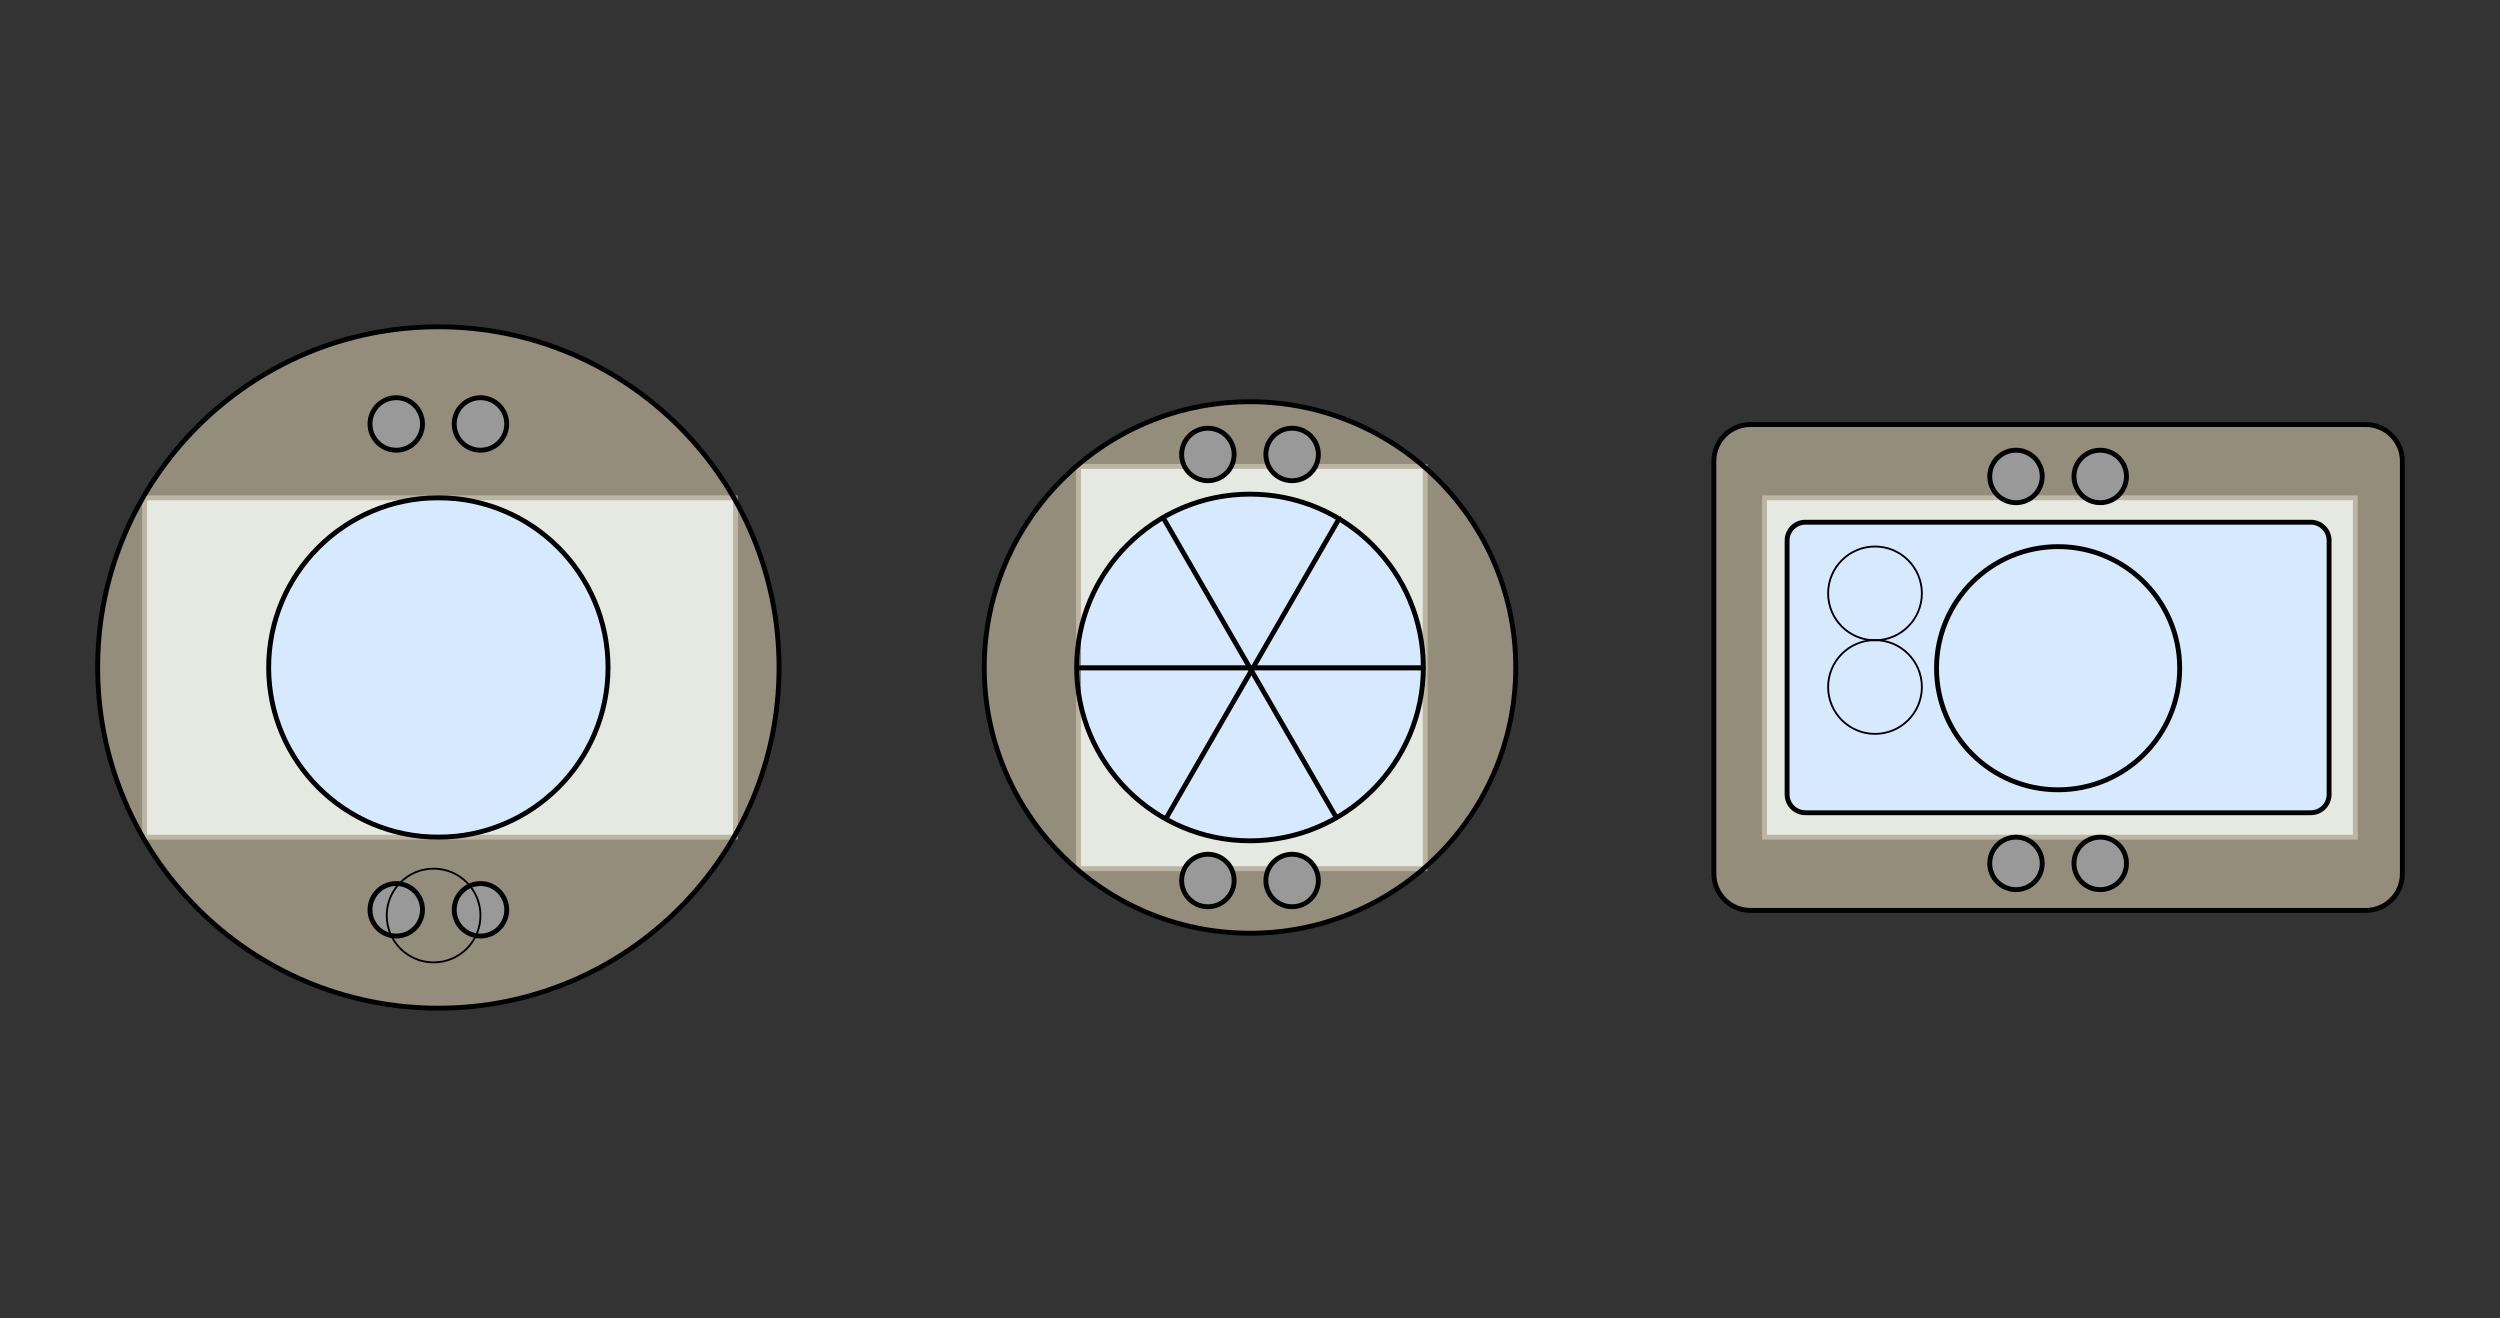 <?xml version="1.0" encoding="utf-8"?>
<!-- Generator: Adobe Illustrator 24.1.2, SVG Export Plug-In . SVG Version: 6.00 Build 0)  -->
<svg version="1.1" id="Screens_1_" xmlns="http://www.w3.org/2000/svg" xmlns:xlink="http://www.w3.org/1999/xlink" x="0px" y="0px"
	 viewBox="0 0 2048 1080" style="enable-background:new 0 0 2048 1080;" xml:space="preserve">
<rect x="0" y="0" width="2048" height="1080" fill="#333333" stroke="none"/>
<style type="text/css">
	.st0{fill:#F2F2F2;stroke:#4D4D4D;stroke-width:3.711;stroke-miterlimit:10;}
	.st1{fill:none;stroke:#4D4D4D;stroke-width:4;stroke-miterlimit:10;}
	.st2{fill:#F15A24;stroke:#4D4D4D;stroke-width:3.711;stroke-miterlimit:10;}
	.st3{fill:#FF00FF;stroke:#4D4D4D;stroke-width:3.711;stroke-miterlimit:10;}
	.st4{fill:#29ABE2;stroke:#4D4D4D;stroke-width:3.711;stroke-miterlimit:10;}
	.st5{fill:#22B573;stroke:#4D4D4D;stroke-width:3.711;stroke-miterlimit:10;}
	.st6{fill:#FBB03B;stroke:#4D4D4D;stroke-width:3.711;stroke-miterlimit:10;}
	.st7{fill:#8CC63F;stroke:#4D4D4D;stroke-width:3.711;stroke-miterlimit:10;}
	.st8{fill:#D6E9FF;stroke:#828282;stroke-width:4;stroke-miterlimit:10;}
	.st9{fill:#F7E8C6;fill-opacity:0.5;stroke:#000000;stroke-width:4;stroke-miterlimit:10;}
	.st10{fill:#999999;stroke:#000000;stroke-width:4;stroke-miterlimit:10;}
	.st11{fill:none;stroke:#000000;stroke-width:4;stroke-miterlimit:10;}
	.st12{fill:none;stroke:#000000;stroke-width:1.54;stroke-miterlimit:10;}
</style>
<circle class="st0" cx="-1676" cy="508" r="270"/>
<path class="st1" d="M-1769.9,297.3l187.9-0.5c6.2,0,10,6.6,7,12l-94,163.1c-3.1,5.3-10.8,5.3-13.9,0l-93.9-162.6
	C-1779.9,304-1776.1,297.4-1769.9,297.3z"/>
<circle class="st0" cx="-1043.5" cy="508.1" r="270"/>
<path class="st1" d="M-1137.9,297.3l187.9-0.5c6.2,0,10,6.6,6.9,12l-94,163.1c-3.1,5.3-10.8,5.3-13.9,0l-93.9-162.6
	C-1147.9,304-1144.1,297.4-1137.9,297.3z"/>
<circle class="st2" cx="-1101" cy="331" r="15"/>
<circle class="st3" cx="-1070.6" cy="395.4" r="9.4"/>
<path class="st4" d="M-1076.7,368.1l-9.7-7.1c-1.8-1.3-2.2-3.8-0.9-5.6l28.4-38.7c1.3-1.8,3.8-2.2,5.6-0.9l9.7,7.1
	c1.8,1.3,2.2,3.8,0.9,5.6l-28.4,38.7C-1072.4,369-1074.9,369.4-1076.7,368.1z"/>
<path class="st5" d="M-984.2,310h-19.6c-1.4,0-2.8,0.8-3.5,2l-9.8,17c-0.7,1.2-0.7,2.8,0,4l9.8,17c0.7,1.2,2,2,3.5,2h19.6
	c1.4,0,2.8-0.8,3.5-2l9.8-17c0.7-1.2,0.7-2.8,0-4l-9.8-17C-981.4,310.8-982.8,310-984.2,310z"/>
<path class="st6" d="M-1028.4,357.1l4.7,9.4c0.6,1.2,1.7,2,3,2.2l10.4,1.5c3.3,0.5,4.6,4.5,2.2,6.8l-7.5,7.3
	c-0.9,0.9-1.4,2.2-1.2,3.5l1.8,10.4c0.6,3.3-2.9,5.8-5.8,4.2l-9.3-4.9c-1.2-0.6-2.6-0.6-3.7,0l-9.3,4.9c-2.9,1.5-6.4-1-5.8-4.2
	l1.8-10.4c0.2-1.3-0.2-2.6-1.1-3.5l-7.5-7.3c-2.4-2.3-1.1-6.4,2.2-6.8l10.4-1.5c1.3-0.2,2.4-1,3-2.2l4.7-9.4
	C-1034.1,354.1-1029.9,354.1-1028.4,357.1z"/>
<path class="st7" d="M-1034.1,414.3c3-0.8,5.7,1.9,4.9,4.9l-3.6,13.3l-3.6,13.3c-0.8,3-4.5,4-6.7,1.8l-9.8-9.8l-9.8-9.8
	c-2.2-2.2-1.2-5.9,1.8-6.7l13.3-3.6L-1034.1,414.3z"/>
<circle class="st0" cx="-410.5" cy="508.1" r="270"/>
<path class="st1" d="M-504.9,297.3l187.9-0.5c6.2,0,10,6.6,6.9,12l-94,163.1c-3.1,5.3-10.8,5.3-13.9,0l-93.9-162.6
	C-514.9,304-511.1,297.4-504.9,297.3z"/>
<circle class="st2" cx="-468" cy="331" r="15"/>
<circle class="st3" cx="-437.6" cy="395.4" r="9.4"/>
<path class="st4" d="M-443.7,368.1l-9.7-7.1c-1.8-1.3-2.2-3.8-0.9-5.6l28.4-38.7c1.3-1.8,3.8-2.2,5.6-0.9l9.7,7.1
	c1.8,1.3,2.2,3.8,0.9,5.6l-28.4,38.7C-439.4,369-441.9,369.4-443.7,368.1z"/>
<path class="st5" d="M-351.2,310h-19.6c-1.4,0-2.8,0.8-3.5,2l-9.8,17c-0.7,1.2-0.7,2.8,0,4l9.8,17c0.7,1.2,2,2,3.5,2h19.6
	c1.4,0,2.8-0.8,3.5-2l9.8-17c0.7-1.2,0.7-2.8,0-4l-9.8-17C-348.4,310.8-349.8,310-351.2,310z"/>
<path class="st6" d="M-395.4,357.1l4.7,9.4c0.6,1.2,1.7,2,3,2.2l10.4,1.5c3.3,0.5,4.6,4.5,2.2,6.8l-7.5,7.3
	c-0.9,0.9-1.4,2.2-1.2,3.5l1.8,10.4c0.6,3.3-2.9,5.8-5.8,4.2l-9.3-4.9c-1.2-0.6-2.6-0.6-3.7,0l-9.3,4.9c-2.9,1.5-6.4-1-5.8-4.2
	l1.8-10.4c0.2-1.3-0.2-2.6-1.2-3.5l-7.5-7.3c-2.4-2.3-1.1-6.4,2.2-6.8l10.4-1.5c1.3-0.2,2.4-1,3-2.2l4.7-9.4
	C-401.1,354.1-396.9,354.1-395.4,357.1z"/>
<path class="st7" d="M-401.1,414.3c3-0.8,5.7,1.9,4.9,4.9l-3.6,13.3l-3.6,13.3c-0.8,3-4.5,4-6.7,1.8l-9.8-9.8l-9.8-9.8
	c-2.2-2.2-1.2-5.9,1.8-6.7l13.3-3.6L-401.1,414.3z"/>
<path class="st1" d="M-640.2,484.5l93.5-162.9c3.1-5.4,10.8-5.4,13.9,0l94.3,162.9c3.1,5.3-0.8,12-6.9,12h-187.8
	C-639.4,496.5-643.3,489.8-640.2,484.5z"/>
<circle class="st2" cx="-592.6" cy="469.4" r="15"/>
<circle class="st3" cx="-521.6" cy="475.2" r="9.4"/>
<path class="st4" d="M-548.3,466.9l-11,4.8c-2,0.9-4.4,0-5.3-2l-19.3-43.9c-0.9-2,0-4.4,2.1-5.3l11-4.8c2-0.9,4.4,0,5.3,2l19.3,43.9
	C-545.4,463.6-546.3,466-548.3,466.9z"/>
<path class="st5" d="M-552.4,357.7l-9.8,17c-0.7,1.2-0.7,2.8,0,4l9.8,17c0.7,1.2,2,2,3.5,2h19.6c1.4,0,2.8-0.8,3.5-2l9.8-17
	c0.7-1.2,0.7-2.8,0-4l-9.8-17c-0.7-1.2-2-2-3.5-2h-19.6C-550.3,355.7-551.7,356.5-552.4,357.7z"/>
<path class="st6" d="M-533.7,419.5l10.5,0.7c1.3,0.1,2.6-0.5,3.4-1.5l6.5-8.3c2.1-2.6,6.2-1.7,7,1.5l2.6,10.2
	c0.3,1.3,1.3,2.3,2.5,2.8l9.9,3.6c3.1,1.1,3.6,5.4,0.8,7.1l-8.9,5.6c-1.1,0.7-1.8,1.9-1.9,3.2l-0.4,10.5c-0.1,3.3-4,5-6.6,2.9
	l-8.1-6.7c-1-0.8-2.4-1.1-3.6-0.8l-10.1,2.9c-3.2,0.9-6-2.3-4.8-5.3l3.9-9.8c0.5-1.2,0.3-2.6-0.4-3.7l-5.8-8.8
	C-539.2,423-537.1,419.3-533.7,419.5z"/>
<path class="st7" d="M-487,453.1c0.8-3,4.5-4,6.7-1.8l9.8,9.8l9.8,9.8c2.2,2.2,1.2,5.9-1.8,6.7l-13.3,3.6l-13.3,3.6
	c-3,0.8-5.7-1.9-4.9-4.9l3.6-13.3L-487,453.1z"/>
<path class="st1" d="M-545.8,695.3l-94.3-162.5c-3.1-5.3,0.8-12,6.9-12l188.2-0.2c6.2,0,10,6.7,6.9,12L-532,695.2
	C-535,700.6-542.7,700.6-545.8,695.3z"/>
<circle class="st2" cx="-535.1" cy="646.4" r="15"/>
<circle class="st3" cx="-494.5" cy="587.9" r="9.4"/>
<path class="st4" d="M-515.1,606.9l-1.3,11.9c-0.2,2.2-2.2,3.8-4.4,3.5l-47.7-5.3c-2.2-0.2-3.8-2.2-3.5-4.4l1.3-11.9
	c0.2-2.2,2.2-3.8,4.4-3.5l47.7,5.3C-516.4,602.7-514.8,604.7-515.1,606.9z"/>
<path class="st5" d="M-611.7,555.8l9.8,17c0.7,1.2,2,2,3.5,2h19.6c1.4,0,2.8-0.8,3.5-2l9.8-17c0.7-1.2,0.7-2.8,0-4l-9.8-17
	c-0.7-1.2-2-2-3.5-2h-19.6c-1.4,0-2.8,0.8-3.5,2l-9.8,17C-612.4,553-612.4,554.5-611.7,555.8z"/>
<path class="st6" d="M-548.8,570.5l5.8-8.8c0.7-1.1,0.9-2.5,0.4-3.7l-3.9-9.8c-1.2-3.1,1.6-6.2,4.8-5.3l10.1,2.8
	c1.3,0.4,2.6,0.1,3.6-0.8l8.1-6.7c2.6-2.1,6.4-0.4,6.6,2.9l0.4,10.5c0.1,1.3,0.8,2.5,1.9,3.2l8.9,5.6c2.8,1.8,2.4,6-0.8,7.1
	l-9.9,3.6c-1.2,0.5-2.2,1.5-2.5,2.8l-2.6,10.2c-0.8,3.2-5,4.1-7,1.5l-6.5-8.3c-0.8-1-2.1-1.6-3.4-1.5l-10.5,0.7
	C-548.5,577-550.7,573.3-548.8,570.5z"/>
<path class="st7" d="M-496.4,546.8c-2.2-2.2-1.2-5.9,1.8-6.7l13.3-3.6l13.3-3.6c3-0.8,5.7,1.9,4.9,4.9l-3.6,13.3l-3.6,13.3
	c-0.8,3-4.5,4-6.7,1.8l-9.8-9.8L-496.4,546.8z"/>
<path class="st1" d="M-316,718.8l-187.9,0.5c-6.2,0-10-6.7-6.9-12l94-163.1c3.1-5.3,10.8-5.3,13.9,0l93.9,162.6
	C-306.1,712.2-309.9,718.8-316,718.8z"/>
<circle class="st2" cx="-353" cy="685.2" r="15"/>
<circle class="st3" cx="-383.4" cy="620.7" r="9.4"/>
<path class="st4" d="M-377.2,648l9.7,7.1c1.8,1.3,2.2,3.8,0.9,5.6l-28.4,38.7c-1.3,1.8-3.8,2.2-5.6,0.9l-9.7-7.1
	c-1.8-1.3-2.2-3.8-0.9-5.6l28.4-38.7C-381.5,647.1-379,646.7-377.2,648z"/>
<path class="st5" d="M-469.8,706.2h19.6c1.4,0,2.8-0.8,3.5-2l9.8-17c0.7-1.2,0.7-2.8,0-4l-9.8-17c-0.7-1.2-2-2-3.5-2h-19.6
	c-1.4,0-2.8,0.8-3.5,2l-9.8,17c-0.7,1.2-0.7,2.8,0,4l9.8,17C-472.5,705.4-471.2,706.2-469.8,706.2z"/>
<path class="st6" d="M-425.6,659.1l-4.7-9.4c-0.6-1.2-1.7-2-3-2.2l-10.4-1.5c-3.3-0.5-4.6-4.5-2.2-6.8l7.5-7.3
	c0.9-0.9,1.4-2.2,1.2-3.5L-439,618c-0.6-3.3,2.9-5.8,5.8-4.2l9.3,4.9c1.2,0.6,2.6,0.6,3.7,0l9.3-4.9c2.9-1.5,6.4,1,5.8,4.2
	l-1.8,10.4c-0.2,1.3,0.2,2.6,1.2,3.5l7.5,7.3c2.4,2.3,1.1,6.3-2.2,6.8l-10.4,1.5c-1.3,0.2-2.4,1-3,2.2l-4.7,9.4
	C-419.8,662.1-424.1,662.1-425.6,659.1z"/>
<path class="st7" d="M-419.9,601.8c-3,0.8-5.7-1.9-4.9-4.9l3.6-13.3l3.6-13.3c0.8-3,4.5-4,6.7-1.8l9.8,9.8l9.8,9.8
	c2.2,2.2,1.2,5.9-1.8,6.7l-13.3,3.6L-419.9,601.8z"/>
<path class="st1" d="M-180.8,531.7l-93.5,162.9c-3.1,5.3-10.8,5.4-13.9,0l-94.3-162.9c-3.1-5.3,0.8-12,6.9-12h187.8
	C-181.5,519.7-177.7,526.3-180.8,531.7z"/>
<circle class="st2" cx="-228.4" cy="546.8" r="15"/>
<circle class="st3" cx="-299.4" cy="541" r="9.4"/>
<path class="st4" d="M-272.7,549.3l11-4.8c2-0.9,4.4,0,5.3,2l19.3,43.9c0.9,2,0,4.4-2.1,5.3l-11,4.8c-2,0.9-4.4,0-5.3-2l-19.3-43.9
	C-275.6,552.5-274.7,550.2-272.7,549.3z"/>
<path class="st5" d="M-268.6,658.5l9.8-17c0.7-1.2,0.7-2.8,0-4l-9.8-17c-0.7-1.2-2-2-3.5-2h-19.6c-1.4,0-2.8,0.8-3.5,2l-9.8,17
	c-0.7,1.2-0.7,2.8,0,4l9.8,17c0.7,1.2,2,2,3.5,2h19.6C-270.6,660.5-269.3,659.7-268.6,658.5z"/>
<path class="st6" d="M-287.2,596.7l-10.5-0.7c-1.3-0.1-2.6,0.5-3.4,1.5l-6.5,8.3c-2.1,2.6-6.2,1.7-7-1.5l-2.6-10.2
	c-0.3-1.3-1.3-2.3-2.5-2.8l-9.9-3.6c-3.1-1.2-3.6-5.4-0.8-7.1l8.9-5.6c1.1-0.7,1.8-1.9,1.9-3.2l0.4-10.5c0.1-3.3,4-5,6.6-2.9
	l8.1,6.7c1,0.8,2.4,1.1,3.6,0.8l10.1-2.8c3.2-0.9,6,2.3,4.8,5.3l-3.9,9.8c-0.5,1.2-0.3,2.6,0.4,3.7l5.8,8.8
	C-281.8,593.2-283.9,596.9-287.2,596.7z"/>
<path class="st7" d="M-334,563.1c-0.8,3-4.5,4-6.7,1.8l-9.8-9.8l-9.8-9.8c-2.2-2.2-1.2-5.9,1.8-6.7l13.3-3.6l13.3-3.6
	c3-0.8,5.7,1.9,4.9,4.9l-3.6,13.3L-334,563.1z"/>
<path class="st1" d="M-275.2,320.9l94.3,162.5c3.1,5.3-0.8,12-6.9,12l-188.2,0.2c-6.2,0-10-6.7-6.9-12L-289,321
	C-286,315.6-278.3,315.6-275.2,320.9z"/>
<circle class="st2" cx="-285.9" cy="369.7" r="15"/>
<circle class="st3" cx="-326.5" cy="428.3" r="9.4"/>
<path class="st4" d="M-305.9,409.3l1.3-11.9c0.2-2.2,2.2-3.8,4.4-3.5l47.7,5.3c2.2,0.2,3.8,2.2,3.5,4.4l-1.3,11.9
	c-0.2,2.2-2.2,3.8-4.4,3.5l-47.7-5.3C-304.6,413.5-306.1,411.5-305.9,409.3z"/>
<path class="st5" d="M-209.3,460.4l-9.8-17c-0.7-1.2-2-2-3.5-2h-19.6c-1.4,0-2.8,0.8-3.5,2l-9.8,17c-0.7,1.2-0.7,2.8,0,4l9.8,17
	c0.7,1.2,2,2,3.5,2h19.6c1.4,0,2.8-0.8,3.5-2l9.8-17C-208.6,463.2-208.6,461.6-209.3,460.4z"/>
<path class="st6" d="M-272.2,445.6l-5.8,8.8c-0.7,1.1-0.9,2.5-0.4,3.7l3.9,9.8c1.2,3.1-1.6,6.2-4.8,5.3l-10.1-2.9
	c-1.3-0.4-2.6-0.1-3.6,0.8l-8.1,6.7c-2.6,2.1-6.4,0.4-6.6-2.9l-0.4-10.5c-0.1-1.3-0.8-2.5-1.9-3.2l-8.9-5.6c-2.8-1.8-2.4-6,0.8-7.1
	l9.9-3.6c1.2-0.5,2.2-1.5,2.5-2.8l2.6-10.2c0.8-3.2,5-4.1,7-1.5l6.5,8.3c0.8,1,2.1,1.6,3.4,1.5l10.5-0.7
	C-272.4,439.2-270.3,442.9-272.2,445.6z"/>
<path class="st7" d="M-324.6,469.3c2.2,2.2,1.2,5.9-1.8,6.7l-13.3,3.6l-13.3,3.6c-3,0.8-5.7-1.9-4.9-4.9l3.6-13.3l3.6-13.3
	c0.8-3,4.5-4,6.7-1.8l9.8,9.8L-324.6,469.3z"/>
<g id="Screens">
	<rect x="118.5" y="407.8" class="st8" width="484" height="278"/>
	<g>
		<rect x="883.5" y="546.6" class="st8" width="284" height="165"/>
		<rect x="883.5" y="382.1" class="st8" width="284" height="165"/>
	</g>
	<rect x="1445.5" y="407.8" class="st8" width="484" height="278"/>
</g>
<g id="Surfaces">
	<path class="st9" d="M359.1,267.7C204.9,267.7,80,392.7,80,546.8s124.9,279.1,279.1,279.1s279.1-125,279.1-279.1
		S513.2,267.7,359.1,267.7z M359.1,685.8c-76.8,0-139-62.2-139-139s62.2-139,139-139s139,62.2,139,139S435.8,685.8,359.1,685.8z"/>
	<g>
		<circle class="st10" cx="324.6" cy="745.3" r="21.5"/>
		<circle class="st10" cx="393.6" cy="745.3" r="21.5"/>
	</g>
	<g>
		<circle class="st10" cx="324.6" cy="347.3" r="21.5"/>
		<circle class="st10" cx="393.6" cy="347.3" r="21.5"/>
	</g>
	<path class="st9" d="M1938,347.8h-504c-16.6,0-30,13.4-30,30v338c0,16.6,13.4,30,30,30h504c16.6,0,30-13.4,30-30v-338
		C1968,361.3,1954.6,347.8,1938,347.8z M1908,650.8c0,8.3-6.7,15-15,15h-414c-8.3,0-15-6.7-15-15v-208c0-8.3,6.7-15,15-15h414
		c8.3,0,15,6.7,15,15V650.8z"/>
	<path class="st9" d="M1024,329.1c-120.2,0-217.7,97.5-217.7,217.7s97.5,217.7,217.7,217.7s217.7-97.5,217.7-217.7
		S1144.2,329.1,1024,329.1z M1024,688.8c-78.4,0-142-63.6-142-142s63.6-142,142-142s142,63.6,142,142S1102.4,688.8,1024,688.8z"/>
	<line class="st11" x1="1166" y1="546.6" x2="1166" y2="547.1"/>
	<line class="st11" x1="882" y1="547.1" x2="882" y2="546.6"/>
	<circle class="st10" cx="989.5" cy="372.3" r="21.5"/>
	<circle class="st10" cx="1058.5" cy="372.3" r="21.5"/>
	<circle class="st10" cx="1651.5" cy="390.3" r="21.5"/>
	<circle class="st10" cx="1720.5" cy="390.3" r="21.5"/>
	<circle class="st10" cx="1651.5" cy="707.3" r="21.5"/>
	<circle class="st10" cx="1720.5" cy="707.3" r="21.5"/>
	<line class="st11" x1="1097.3" y1="424.4" x2="1097.7" y2="424.6"/>
	<line class="st11" x1="955.7" y1="670.6" x2="955.3" y2="670.3"/>
	<line class="st11" x1="952.8" y1="424" x2="953.2" y2="423.7"/>
	<line class="st11" x1="1095.2" y1="669.7" x2="1094.8" y2="669.9"/>
	<circle class="st10" cx="989.5" cy="721.3" r="21.5"/>
	<circle class="st10" cx="1058.5" cy="721.3" r="21.5"/>
</g>
<g id="Dividers">
	<line class="st11" x1="1166" y1="547.1" x2="882" y2="547.1"/>
	<line class="st11" x1="955.3" y1="670.3" x2="1097.3" y2="424.4"/>
	<line class="st11" x1="1094.8" y1="669.9" x2="952.8" y2="424"/>
</g>
<path class="st9" d="M3649.3,185.6H2534.7c-16.6,0-30,13.4-30,30V879c0,16.6,13.4,30,30,30h1114.6c16.6,0,30-13.4,30-30V215.6
	C3679.3,199.1,3665.9,185.6,3649.3,185.6z"/>
<circle class="st8" cx="2696" cy="376.9" r="131.3"/>
<circle class="st8" cx="3092" cy="376.9" r="131.3"/>
<circle class="st8" cx="3478" cy="717.8" r="131.3"/>
<circle class="st8" cx="2696" cy="717.8" r="131.3"/>
<circle class="st8" cx="3092" cy="717.8" r="131.3"/>
<circle class="st8" cx="3478" cy="376.9" r="131.3"/>
<circle class="st11" cx="1686" cy="547.4" r="99.6"/>
<circle class="st12" cx="1536" cy="486.1" r="38.4"/>
<circle class="st12" cx="1536" cy="562.8" r="38.4"/>
<circle class="st12" cx="355.2" cy="750" r="38.4"/>
</svg>
